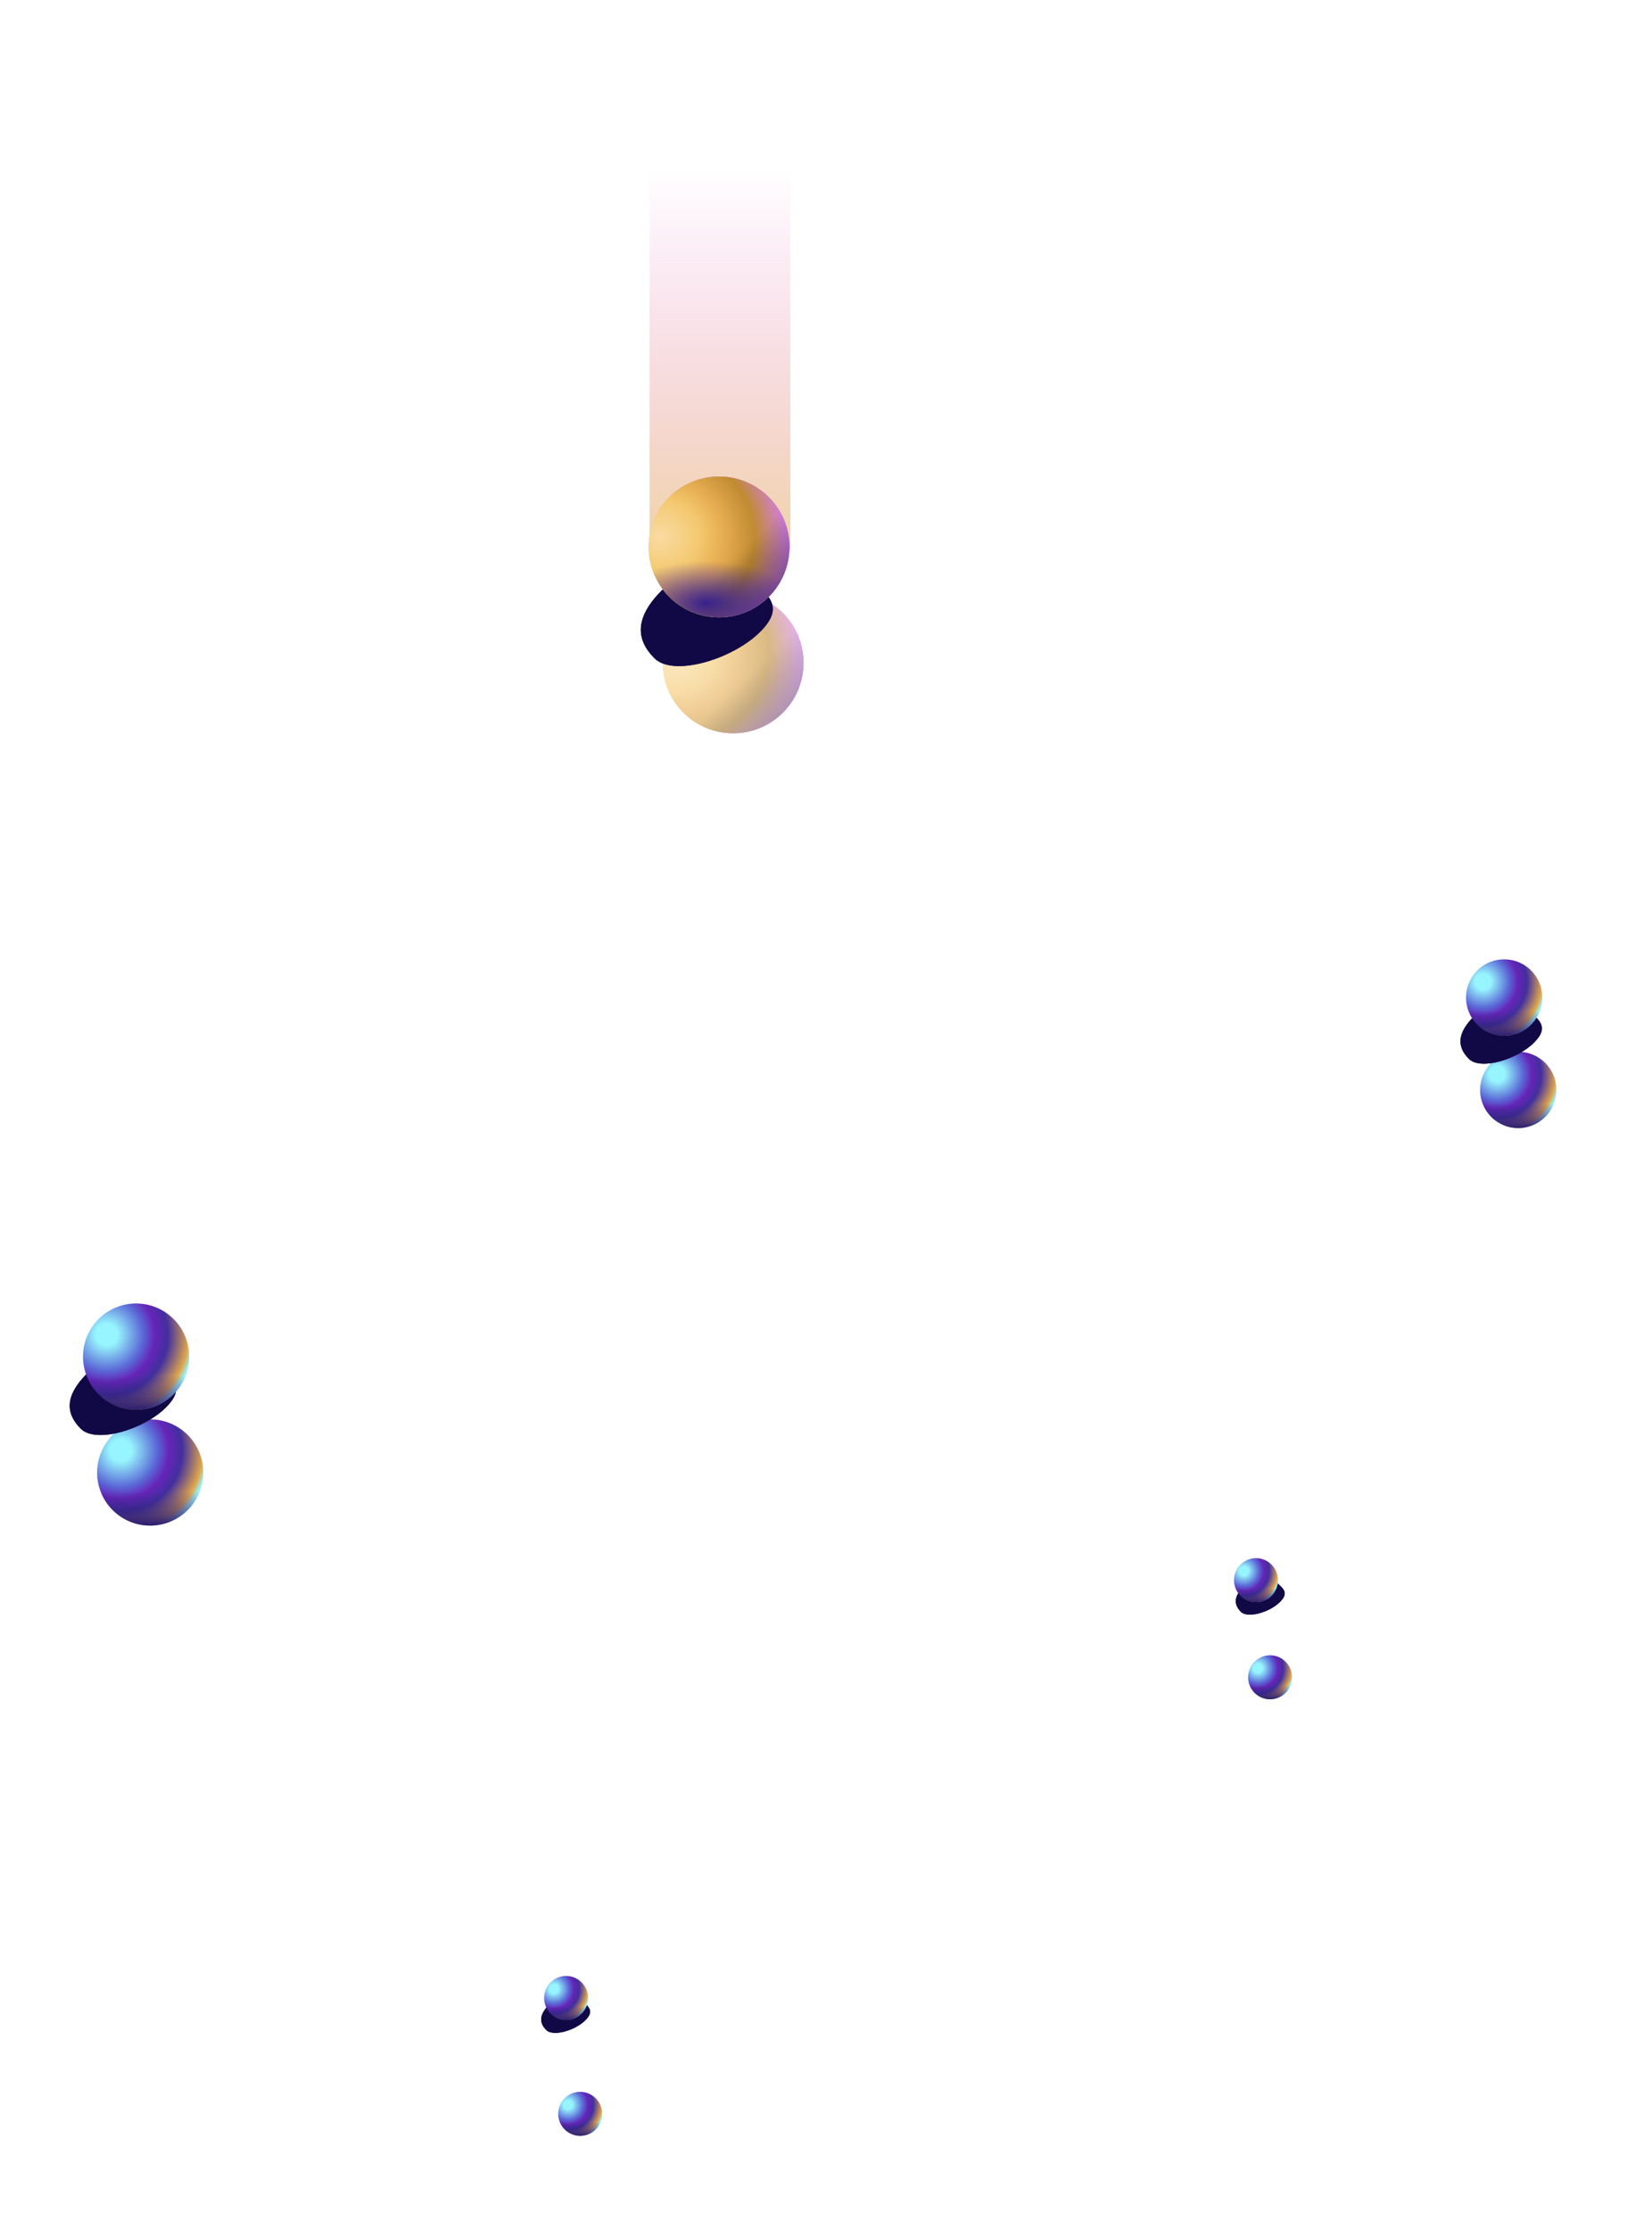 <svg width="352" height="475" viewBox="0 0 352 475" fill="none" xmlns="http://www.w3.org/2000/svg">
<rect opacity="0.5" x="138.414" width="30" height="117" fill="url(#paint0_linear_753_244)"/>
<g opacity="0.6" filter="url(#filter0_f_753_244)">
<circle cx="156.213" cy="141.213" r="15" transform="rotate(-45 156.213 141.213)" fill="url(#paint1_radial_753_244)"/>
<circle cx="156.213" cy="141.213" r="15" transform="rotate(-45 156.213 141.213)" fill="url(#paint2_radial_753_244)"/>
<circle cx="156.213" cy="141.213" r="15" transform="rotate(-45 156.213 141.213)" fill="url(#paint3_radial_753_244)"/>
<circle cx="156.213" cy="141.213" r="15" transform="rotate(-45 156.213 141.213)" fill="url(#paint4_linear_753_244)" fill-opacity="0.4"/>
</g>
<g filter="url(#filter1_f_753_244)">
<path d="M158.928 122.371C162.937 126.38 167.814 128.754 161.956 134.612C156.098 140.47 143.465 144.246 139.456 140.237C135.447 136.228 135.205 131.577 141.062 125.719C146.92 119.861 154.919 118.362 158.928 122.371Z" fill="#110945"/>
<path d="M158.928 122.371C162.937 126.38 167.814 128.754 161.956 134.612C156.098 140.47 143.465 144.246 139.456 140.237C135.447 136.228 135.205 131.577 141.062 125.719C146.92 119.861 154.919 118.362 158.928 122.371Z" fill="#110945"/>
</g>
<circle cx="153.213" cy="116.525" r="15" transform="rotate(-45 153.213 116.525)" fill="url(#paint5_radial_753_244)"/>
<circle cx="153.213" cy="116.525" r="15" transform="rotate(-45 153.213 116.525)" fill="url(#paint6_radial_753_244)"/>
<circle cx="153.213" cy="116.525" r="15" transform="rotate(-45 153.213 116.525)" fill="url(#paint7_radial_753_244)"/>
<circle cx="153.213" cy="116.525" r="15" transform="rotate(-45 153.213 116.525)" fill="url(#paint8_linear_753_244)" fill-opacity="0.4"/>
<circle cx="153.213" cy="116.525" r="15" transform="rotate(-45 153.213 116.525)" fill="url(#paint9_radial_753_244)"/>
<g filter="url(#filter2_f_753_244)">
<circle cx="323.5" cy="232.188" r="8.132" transform="rotate(-45 323.5 232.188)" fill="url(#paint10_radial_753_244)"/>
<circle cx="323.5" cy="232.188" r="8.132" transform="rotate(-45 323.5 232.188)" fill="url(#paint11_linear_753_244)"/>
</g>
<g filter="url(#filter3_f_753_244)">
<path d="M325.003 214.55C327.477 217.024 330.487 218.489 326.872 222.105C323.256 225.72 315.459 228.051 312.985 225.576C310.51 223.102 310.361 220.231 313.976 216.616C317.592 213 322.528 212.075 325.003 214.55Z" fill="#110945"/>
<path d="M325.003 214.55C327.477 217.024 330.487 218.489 326.872 222.105C323.256 225.72 315.459 228.051 312.985 225.576C310.51 223.102 310.361 220.231 313.976 216.616C317.592 213 322.528 212.075 325.003 214.55Z" fill="#110945"/>
</g>
<circle cx="320.5" cy="212.5" r="8.132" transform="rotate(-45 320.5 212.5)" fill="url(#paint12_radial_753_244)"/>
<circle cx="320.5" cy="212.5" r="8.132" transform="rotate(-45 320.5 212.5)" fill="url(#paint13_linear_753_244)"/>
<g filter="url(#filter4_f_753_244)">
<circle cx="123.625" cy="450.313" r="4.685" transform="rotate(-45 123.625 450.313)" fill="url(#paint14_radial_753_244)"/>
<circle cx="123.625" cy="450.313" r="4.685" transform="rotate(-45 123.625 450.313)" fill="url(#paint15_linear_753_244)"/>
</g>
<g filter="url(#filter5_f_753_244)">
<path d="M123.613 425.833C125.1 427.319 126.907 428.199 124.736 430.371C122.564 432.543 117.88 433.943 116.394 432.457C114.907 430.97 114.817 429.246 116.989 427.074C119.161 424.902 122.127 424.346 123.613 425.833Z" fill="#110945"/>
<path d="M123.613 425.833C125.1 427.319 126.907 428.199 124.736 430.371C122.564 432.543 117.88 433.943 116.394 432.457C114.907 430.97 114.817 429.246 116.989 427.074C119.161 424.902 122.127 424.346 123.613 425.833Z" fill="#110945"/>
</g>
<circle cx="120.625" cy="425.625" r="4.685" transform="rotate(-45 120.625 425.625)" fill="url(#paint16_radial_753_244)"/>
<circle cx="120.625" cy="425.625" r="4.685" transform="rotate(-45 120.625 425.625)" fill="url(#paint17_linear_753_244)"/>
<g filter="url(#filter6_f_753_244)">
<circle cx="270.625" cy="357.313" r="4.685" transform="rotate(-45 270.625 357.313)" fill="url(#paint18_radial_753_244)"/>
<circle cx="270.625" cy="357.313" r="4.685" transform="rotate(-45 270.625 357.313)" fill="url(#paint19_linear_753_244)"/>
</g>
<g filter="url(#filter7_f_753_244)">
<path d="M271.613 336.733C273.1 338.219 274.907 339.1 272.736 341.271C270.564 343.443 265.88 344.843 264.394 343.357C262.907 341.871 262.817 340.146 264.989 337.974C267.161 335.802 270.127 335.247 271.613 336.733Z" fill="#110945"/>
<path d="M271.613 336.733C273.1 338.219 274.907 339.1 272.736 341.271C270.564 343.443 265.88 344.843 264.394 343.357C262.907 341.871 262.817 340.146 264.989 337.974C267.161 335.802 270.127 335.247 271.613 336.733Z" fill="#110945"/>
</g>
<circle cx="267.625" cy="336.625" r="4.685" transform="rotate(-45 267.625 336.625)" fill="url(#paint20_radial_753_244)"/>
<circle cx="267.625" cy="336.625" r="4.685" transform="rotate(-45 267.625 336.625)" fill="url(#paint21_linear_753_244)"/>
<g filter="url(#filter8_f_753_244)">
<circle cx="32" cy="313.688" r="11.314" transform="rotate(-45 32 313.688)" fill="url(#paint22_radial_753_244)"/>
<circle cx="32" cy="313.688" r="11.314" transform="rotate(-45 32 313.688)" fill="url(#paint23_linear_753_244)"/>
</g>
<g filter="url(#filter9_f_753_244)">
<path d="M32.917 289.947C36.152 293.181 40.085 295.096 35.36 299.822C30.634 304.547 20.442 307.594 17.208 304.36C13.974 301.125 13.779 297.373 18.504 292.647C23.23 287.921 29.683 286.712 32.917 289.947Z" fill="#110945"/>
<path d="M32.917 289.947C36.152 293.181 40.085 295.096 35.36 299.822C30.634 304.547 20.442 307.594 17.208 304.36C13.974 301.125 13.779 297.373 18.504 292.647C23.23 287.921 29.683 286.712 32.917 289.947Z" fill="#110945"/>
</g>
<circle cx="29" cy="289" r="11.314" transform="rotate(-45 29 289)" fill="url(#paint24_radial_753_244)"/>
<circle cx="29" cy="289" r="11.314" transform="rotate(-45 29 289)" fill="url(#paint25_linear_753_244)"/>
<defs>
<filter id="filter0_f_753_244" x="121.213" y="106.213" width="70" height="70" filterUnits="userSpaceOnUse" color-interpolation-filters="sRGB">
<feFlood flood-opacity="0" result="BackgroundImageFix"/>
<feBlend mode="normal" in="SourceGraphic" in2="BackgroundImageFix" result="shape"/>
<feGaussianBlur stdDeviation="10" result="effect1_foregroundBlur_753_244"/>
</filter>
<filter id="filter1_f_753_244" x="126.542" y="110.124" width="48.124" height="41.776" filterUnits="userSpaceOnUse" color-interpolation-filters="sRGB">
<feFlood flood-opacity="0" result="BackgroundImageFix"/>
<feBlend mode="normal" in="SourceGraphic" in2="BackgroundImageFix" result="shape"/>
<feGaussianBlur stdDeviation="5" result="effect1_foregroundBlur_753_244"/>
</filter>
<filter id="filter2_f_753_244" x="295.368" y="204.056" width="56.264" height="56.264" filterUnits="userSpaceOnUse" color-interpolation-filters="sRGB">
<feFlood flood-opacity="0" result="BackgroundImageFix"/>
<feBlend mode="normal" in="SourceGraphic" in2="BackgroundImageFix" result="shape"/>
<feGaussianBlur stdDeviation="10" result="effect1_foregroundBlur_753_244"/>
</filter>
<filter id="filter3_f_753_244" x="306.186" y="208.162" width="27.358" height="23.44" filterUnits="userSpaceOnUse" color-interpolation-filters="sRGB">
<feFlood flood-opacity="0" result="BackgroundImageFix"/>
<feBlend mode="normal" in="SourceGraphic" in2="BackgroundImageFix" result="shape"/>
<feGaussianBlur stdDeviation="2.5" result="effect1_foregroundBlur_753_244"/>
</filter>
<filter id="filter4_f_753_244" x="98.94" y="425.629" width="49.369" height="49.369" filterUnits="userSpaceOnUse" color-interpolation-filters="sRGB">
<feFlood flood-opacity="0" result="BackgroundImageFix"/>
<feBlend mode="normal" in="SourceGraphic" in2="BackgroundImageFix" result="shape"/>
<feGaussianBlur stdDeviation="10" result="effect1_foregroundBlur_753_244"/>
</filter>
<filter id="filter5_f_753_244" x="112.309" y="421.996" width="16.434" height="14.081" filterUnits="userSpaceOnUse" color-interpolation-filters="sRGB">
<feFlood flood-opacity="0" result="BackgroundImageFix"/>
<feBlend mode="normal" in="SourceGraphic" in2="BackgroundImageFix" result="shape"/>
<feGaussianBlur stdDeviation="1.502" result="effect1_foregroundBlur_753_244"/>
</filter>
<filter id="filter6_f_753_244" x="245.94" y="332.629" width="49.369" height="49.369" filterUnits="userSpaceOnUse" color-interpolation-filters="sRGB">
<feFlood flood-opacity="0" result="BackgroundImageFix"/>
<feBlend mode="normal" in="SourceGraphic" in2="BackgroundImageFix" result="shape"/>
<feGaussianBlur stdDeviation="10" result="effect1_foregroundBlur_753_244"/>
</filter>
<filter id="filter7_f_753_244" x="260.309" y="332.896" width="16.434" height="14.081" filterUnits="userSpaceOnUse" color-interpolation-filters="sRGB">
<feFlood flood-opacity="0" result="BackgroundImageFix"/>
<feBlend mode="normal" in="SourceGraphic" in2="BackgroundImageFix" result="shape"/>
<feGaussianBlur stdDeviation="1.502" result="effect1_foregroundBlur_753_244"/>
</filter>
<filter id="filter8_f_753_244" x="0.687" y="282.375" width="62.627" height="62.627" filterUnits="userSpaceOnUse" color-interpolation-filters="sRGB">
<feFlood flood-opacity="0" result="BackgroundImageFix"/>
<feBlend mode="normal" in="SourceGraphic" in2="BackgroundImageFix" result="shape"/>
<feGaussianBlur stdDeviation="10" result="effect1_foregroundBlur_753_244"/>
</filter>
<filter id="filter9_f_753_244" x="8.857" y="282.134" width="34.688" height="29.567" filterUnits="userSpaceOnUse" color-interpolation-filters="sRGB">
<feFlood flood-opacity="0" result="BackgroundImageFix"/>
<feBlend mode="normal" in="SourceGraphic" in2="BackgroundImageFix" result="shape"/>
<feGaussianBlur stdDeviation="3" result="effect1_foregroundBlur_753_244"/>
</filter>
<linearGradient id="paint0_linear_753_244" x1="107.414" y1="117" x2="107.414" y2="36" gradientUnits="userSpaceOnUse">
<stop stop-color="#E2A94D"/>
<stop offset="1" stop-color="#E24DC1" stop-opacity="0"/>
</linearGradient>
<radialGradient id="paint1_radial_753_244" cx="0" cy="0" r="1" gradientUnits="userSpaceOnUse" gradientTransform="translate(149.213 134.713) rotate(71.966) scale(22.611 21.08)">
<stop offset="0.057" stop-color="white"/>
<stop offset="0.578" stop-color="#CDE0FC"/>
<stop offset="0.854" stop-color="#639EF5"/>
<stop offset="1" stop-color="#AC94F0"/>
</radialGradient>
<radialGradient id="paint2_radial_753_244" cx="0" cy="0" r="1" gradientUnits="userSpaceOnUse" gradientTransform="translate(148.213 134.713) rotate(33.341) scale(22.743 21.203)">
<stop offset="0.057" stop-color="#F4C86F"/>
<stop offset="0.434" stop-color="#E7AD51"/>
<stop offset="0.609" stop-color="#C18B32"/>
<stop offset="1" stop-color="#D37EE8"/>
</radialGradient>
<radialGradient id="paint3_radial_753_244" cx="0" cy="0" r="1" gradientUnits="userSpaceOnUse" gradientTransform="translate(148.912 130.726) rotate(52.125) scale(27.243 25.399)">
<stop stop-color="#F9DCA3"/>
<stop offset="0.312" stop-color="#F4C86F"/>
<stop offset="0.495" stop-color="#E7AD51"/>
<stop offset="0.742" stop-color="#C18B32"/>
<stop offset="1" stop-color="#D37EE8"/>
</radialGradient>
<linearGradient id="paint4_linear_753_244" x1="149.213" y1="156.213" x2="149.213" y2="145.213" gradientUnits="userSpaceOnUse">
<stop/>
<stop offset="1" stop-opacity="0"/>
</linearGradient>
<radialGradient id="paint5_radial_753_244" cx="0" cy="0" r="1" gradientUnits="userSpaceOnUse" gradientTransform="translate(146.213 110.025) rotate(71.966) scale(22.611 21.08)">
<stop offset="0.057" stop-color="white"/>
<stop offset="0.578" stop-color="#CDE0FC"/>
<stop offset="0.854" stop-color="#639EF5"/>
<stop offset="1" stop-color="#AC94F0"/>
</radialGradient>
<radialGradient id="paint6_radial_753_244" cx="0" cy="0" r="1" gradientUnits="userSpaceOnUse" gradientTransform="translate(145.213 110.025) rotate(33.341) scale(22.743 21.203)">
<stop offset="0.057" stop-color="#F4C86F"/>
<stop offset="0.434" stop-color="#E7AD51"/>
<stop offset="0.609" stop-color="#C18B32"/>
<stop offset="1" stop-color="#D37EE8"/>
</radialGradient>
<radialGradient id="paint7_radial_753_244" cx="0" cy="0" r="1" gradientUnits="userSpaceOnUse" gradientTransform="translate(145.912 106.038) rotate(52.125) scale(27.243 25.399)">
<stop stop-color="#F9DCA3"/>
<stop offset="0.312" stop-color="#F4C86F"/>
<stop offset="0.495" stop-color="#E7AD51"/>
<stop offset="0.742" stop-color="#C18B32"/>
<stop offset="1" stop-color="#D37EE8"/>
</radialGradient>
<linearGradient id="paint8_linear_753_244" x1="146.213" y1="131.525" x2="146.213" y2="120.525" gradientUnits="userSpaceOnUse">
<stop/>
<stop offset="1" stop-opacity="0"/>
</linearGradient>
<radialGradient id="paint9_radial_753_244" cx="0" cy="0" r="1" gradientUnits="userSpaceOnUse" gradientTransform="translate(142.827 123.074) rotate(-45) scale(9 18.803)">
<stop stop-color="#38218C"/>
<stop offset="1" stop-color="#3C1DB0" stop-opacity="0"/>
</radialGradient>
<radialGradient id="paint10_radial_753_244" cx="0" cy="0" r="1" gradientUnits="userSpaceOnUse" gradientTransform="translate(322.687 226.612) rotate(100.67) scale(13.458)">
<stop offset="0.125" stop-color="#96F5FE"/>
<stop offset="0.417" stop-color="#5A67D6"/>
<stop offset="0.552" stop-color="#6624B8"/>
<stop offset="0.698" stop-color="#422F9E"/>
<stop offset="0.932" stop-color="#DFA64A"/>
<stop offset="1" stop-color="#96F5FF"/>
</radialGradient>
<linearGradient id="paint11_linear_753_244" x1="319.961" y1="239.986" x2="323.577" y2="236.37" gradientUnits="userSpaceOnUse">
<stop stop-color="#2D1F73"/>
<stop offset="1" stop-color="#312182" stop-opacity="0"/>
</linearGradient>
<radialGradient id="paint12_radial_753_244" cx="0" cy="0" r="1" gradientUnits="userSpaceOnUse" gradientTransform="translate(319.687 206.924) rotate(100.67) scale(13.458)">
<stop offset="0.125" stop-color="#96F5FE"/>
<stop offset="0.417" stop-color="#5A67D6"/>
<stop offset="0.552" stop-color="#6624B8"/>
<stop offset="0.698" stop-color="#422F9E"/>
<stop offset="0.932" stop-color="#DFA64A"/>
<stop offset="1" stop-color="#96F5FF"/>
</radialGradient>
<linearGradient id="paint13_linear_753_244" x1="316.961" y1="220.298" x2="320.577" y2="216.682" gradientUnits="userSpaceOnUse">
<stop stop-color="#2D1F73"/>
<stop offset="1" stop-color="#312182" stop-opacity="0"/>
</linearGradient>
<radialGradient id="paint14_radial_753_244" cx="0" cy="0" r="1" gradientUnits="userSpaceOnUse" gradientTransform="translate(123.157 447.101) rotate(100.67) scale(7.753)">
<stop offset="0.125" stop-color="#96F5FE"/>
<stop offset="0.417" stop-color="#5A67D6"/>
<stop offset="0.552" stop-color="#6624B8"/>
<stop offset="0.698" stop-color="#422F9E"/>
<stop offset="0.932" stop-color="#DFA64A"/>
<stop offset="1" stop-color="#96F5FF"/>
</radialGradient>
<linearGradient id="paint15_linear_753_244" x1="121.587" y1="454.806" x2="123.67" y2="452.722" gradientUnits="userSpaceOnUse">
<stop stop-color="#2D1F73"/>
<stop offset="1" stop-color="#312182" stop-opacity="0"/>
</linearGradient>
<radialGradient id="paint16_radial_753_244" cx="0" cy="0" r="1" gradientUnits="userSpaceOnUse" gradientTransform="translate(120.157 422.413) rotate(100.67) scale(7.753)">
<stop offset="0.125" stop-color="#96F5FE"/>
<stop offset="0.417" stop-color="#5A67D6"/>
<stop offset="0.552" stop-color="#6624B8"/>
<stop offset="0.698" stop-color="#422F9E"/>
<stop offset="0.932" stop-color="#DFA64A"/>
<stop offset="1" stop-color="#96F5FF"/>
</radialGradient>
<linearGradient id="paint17_linear_753_244" x1="118.587" y1="430.117" x2="120.67" y2="428.034" gradientUnits="userSpaceOnUse">
<stop stop-color="#2D1F73"/>
<stop offset="1" stop-color="#312182" stop-opacity="0"/>
</linearGradient>
<radialGradient id="paint18_radial_753_244" cx="0" cy="0" r="1" gradientUnits="userSpaceOnUse" gradientTransform="translate(270.157 354.101) rotate(100.67) scale(7.753)">
<stop offset="0.125" stop-color="#96F5FE"/>
<stop offset="0.417" stop-color="#5A67D6"/>
<stop offset="0.552" stop-color="#6624B8"/>
<stop offset="0.698" stop-color="#422F9E"/>
<stop offset="0.932" stop-color="#DFA64A"/>
<stop offset="1" stop-color="#96F5FF"/>
</radialGradient>
<linearGradient id="paint19_linear_753_244" x1="268.587" y1="361.806" x2="270.67" y2="359.722" gradientUnits="userSpaceOnUse">
<stop stop-color="#2D1F73"/>
<stop offset="1" stop-color="#312182" stop-opacity="0"/>
</linearGradient>
<radialGradient id="paint20_radial_753_244" cx="0" cy="0" r="1" gradientUnits="userSpaceOnUse" gradientTransform="translate(267.157 333.413) rotate(100.67) scale(7.753)">
<stop offset="0.125" stop-color="#96F5FE"/>
<stop offset="0.417" stop-color="#5A67D6"/>
<stop offset="0.552" stop-color="#6624B8"/>
<stop offset="0.698" stop-color="#422F9E"/>
<stop offset="0.932" stop-color="#DFA64A"/>
<stop offset="1" stop-color="#96F5FF"/>
</radialGradient>
<linearGradient id="paint21_linear_753_244" x1="265.587" y1="341.117" x2="267.67" y2="339.034" gradientUnits="userSpaceOnUse">
<stop stop-color="#2D1F73"/>
<stop offset="1" stop-color="#312182" stop-opacity="0"/>
</linearGradient>
<radialGradient id="paint22_radial_753_244" cx="0" cy="0" r="1" gradientUnits="userSpaceOnUse" gradientTransform="translate(30.869 305.93) rotate(100.67) scale(18.724)">
<stop offset="0.125" stop-color="#96F5FE"/>
<stop offset="0.417" stop-color="#5A67D6"/>
<stop offset="0.552" stop-color="#6624B8"/>
<stop offset="0.698" stop-color="#422F9E"/>
<stop offset="0.932" stop-color="#DFA64A"/>
<stop offset="1" stop-color="#96F5FF"/>
</radialGradient>
<linearGradient id="paint23_linear_753_244" x1="27.077" y1="324.538" x2="32.108" y2="319.507" gradientUnits="userSpaceOnUse">
<stop stop-color="#2D1F73"/>
<stop offset="1" stop-color="#312182" stop-opacity="0"/>
</linearGradient>
<radialGradient id="paint24_radial_753_244" cx="0" cy="0" r="1" gradientUnits="userSpaceOnUse" gradientTransform="translate(27.869 281.242) rotate(100.67) scale(18.724)">
<stop offset="0.125" stop-color="#96F5FE"/>
<stop offset="0.417" stop-color="#5A67D6"/>
<stop offset="0.552" stop-color="#6624B8"/>
<stop offset="0.698" stop-color="#422F9E"/>
<stop offset="0.932" stop-color="#DFA64A"/>
<stop offset="1" stop-color="#96F5FF"/>
</radialGradient>
<linearGradient id="paint25_linear_753_244" x1="24.077" y1="299.85" x2="29.108" y2="294.819" gradientUnits="userSpaceOnUse">
<stop stop-color="#2D1F73"/>
<stop offset="1" stop-color="#312182" stop-opacity="0"/>
</linearGradient>
</defs>
</svg>
